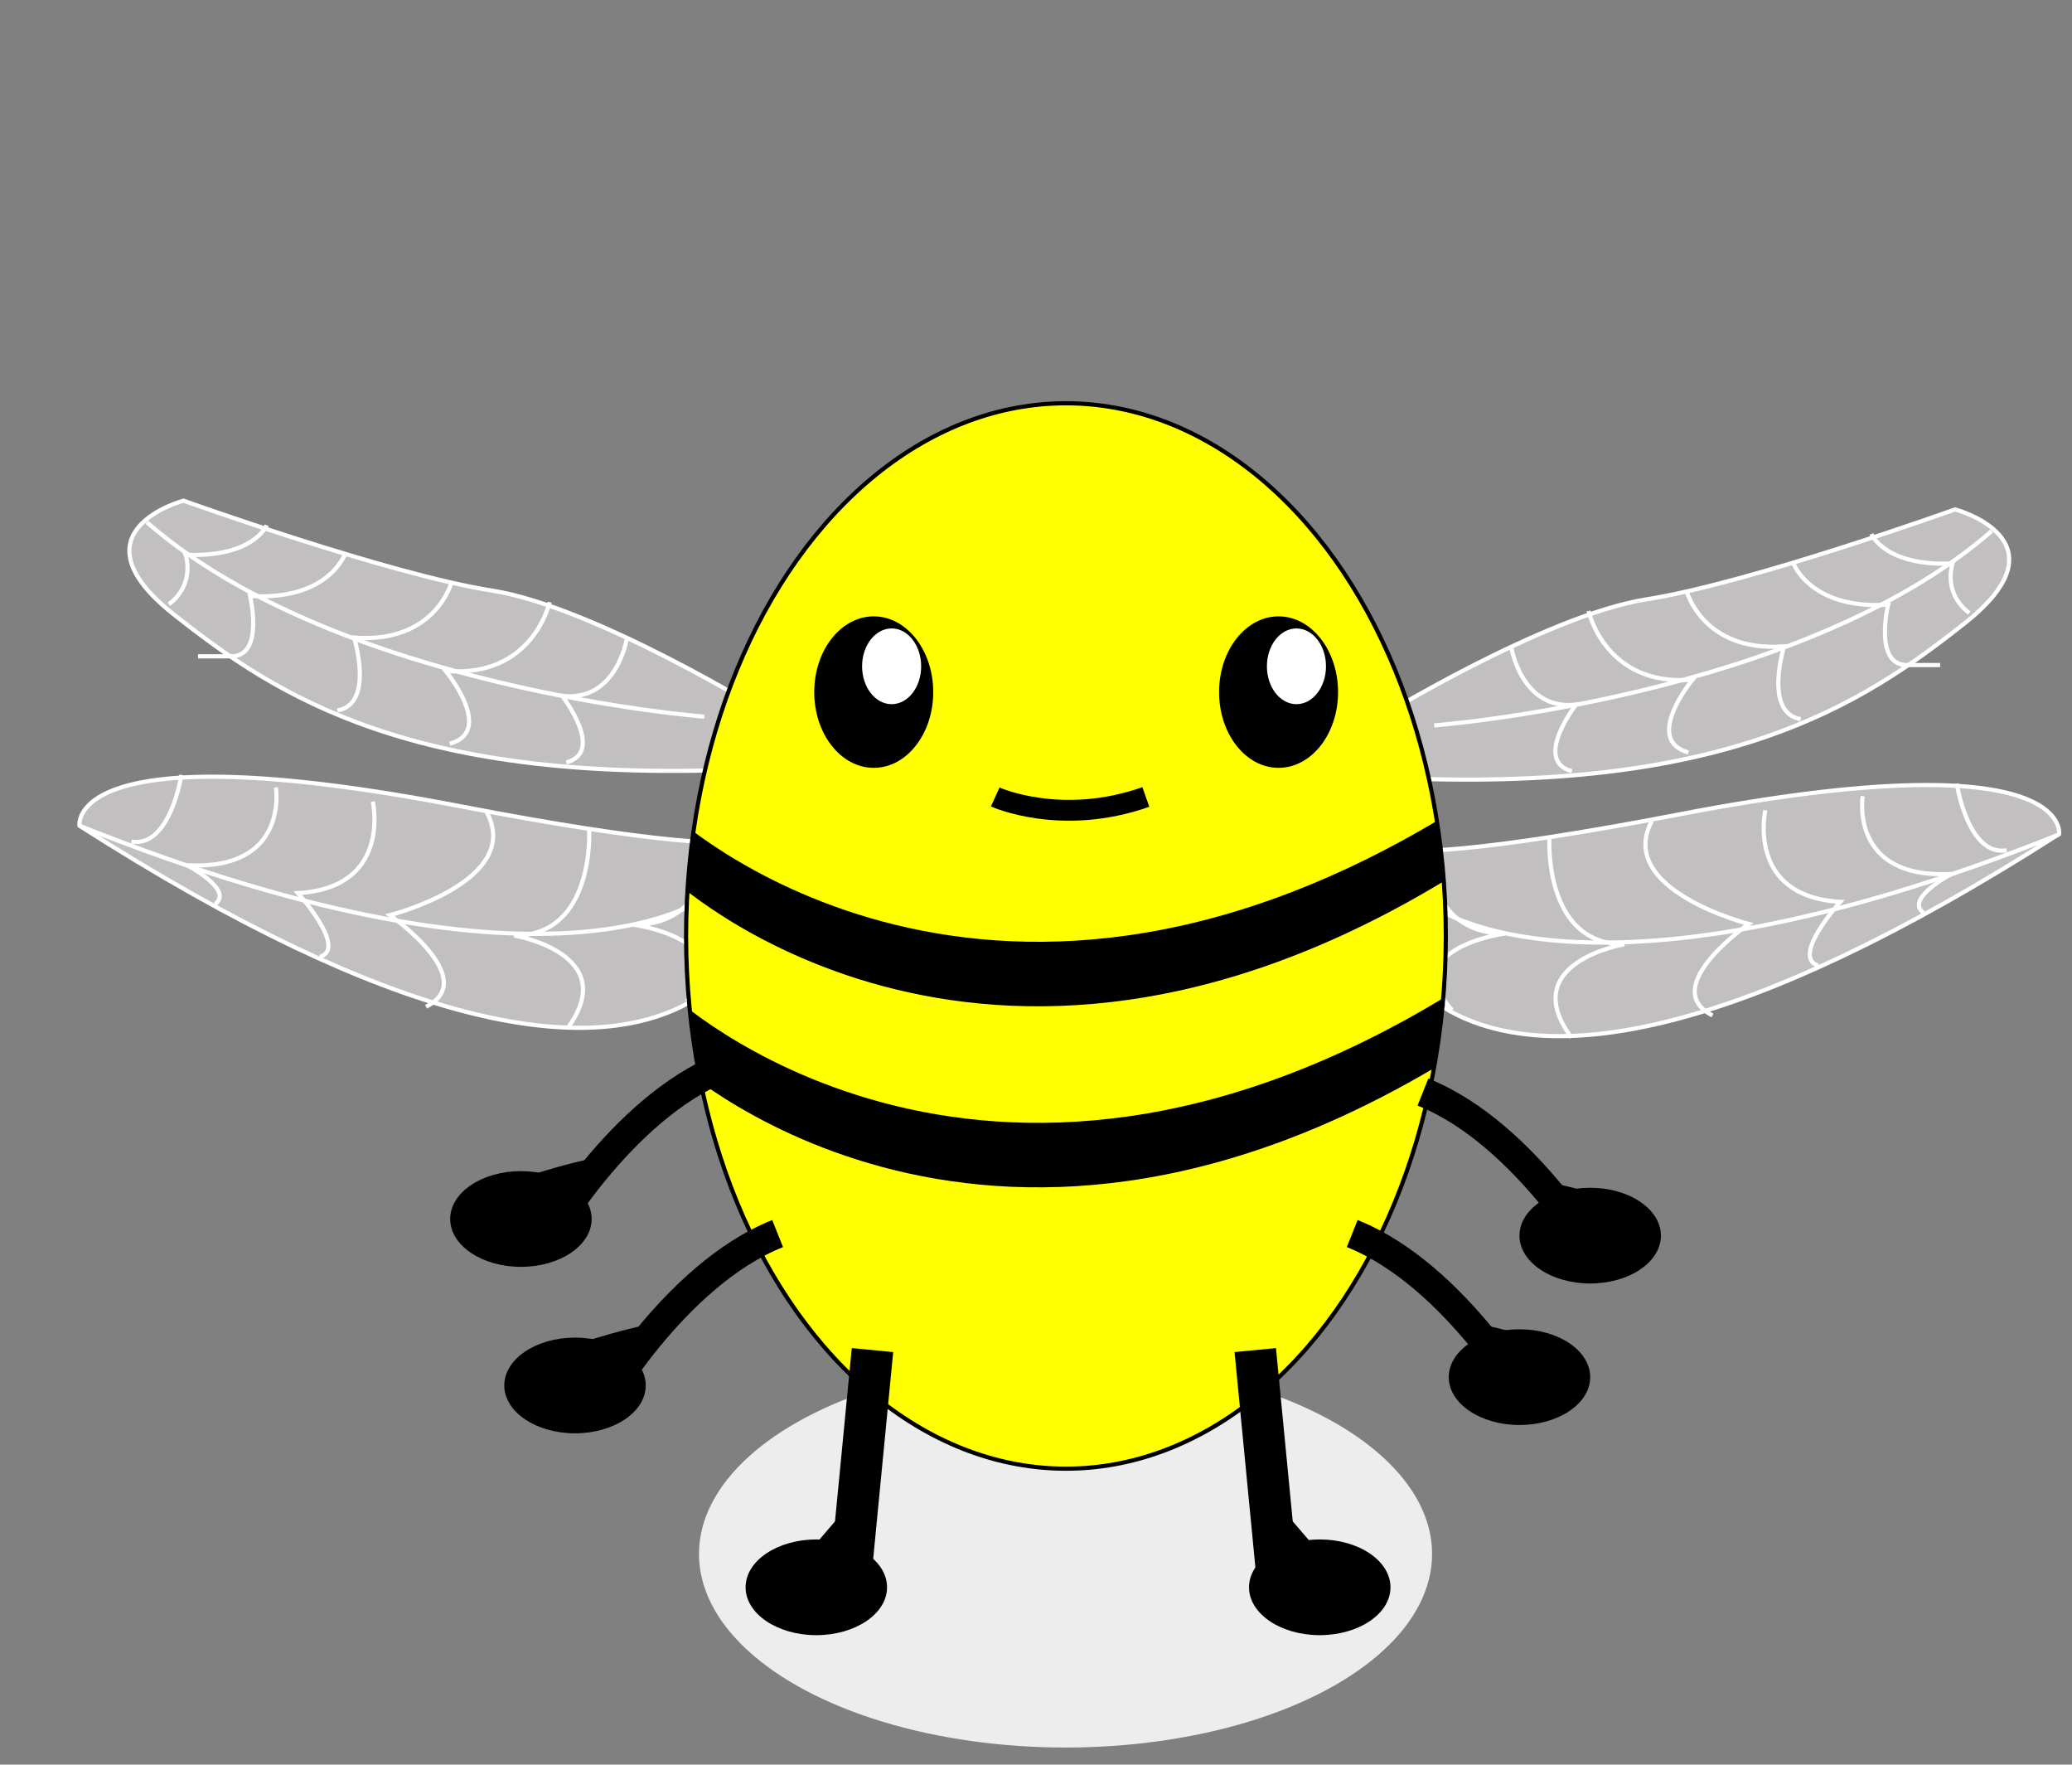<?xml version="1.0" encoding="utf-8"?>
<!-- Generator: Adobe Illustrator 23.0.3, SVG Export Plug-In . SVG Version: 6.00 Build 0)  -->
<svg version="1.1" id="Layer_1" xmlns="http://www.w3.org/2000/svg" xmlns:xlink="http://www.w3.org/1999/xlink" x="0px" y="0px"
	 viewBox="0 0 498 424" style="enable-background:new 0 0 498 424;" xml:space="preserve">
<rect x="0" y="0" width="498" height="424" fill="#808080" stroke="none"/>
<style type="text/css">
	.st0{fill:#C1BFC0;stroke:#FFFFFF;}
	.st1{fill:none;stroke:#FFFFFF;}
	.st2{fill:#EDEDED;}
	.st3{fill:#FFFF00;stroke:#000000;}
	.st4{clip-path:url(#SVGID_2_);}
	.st5{fill:none;stroke:#000000;stroke-width:5;}
	.st6{fill:#FFFFFF;}
	.st7{fill:none;stroke:#000000;stroke-width:10;}
	.st8{fill:none;stroke:#000000;stroke-width:7;}
</style>
<g>
	<g>
		<g>
			<g>
				<path class="st0" d="M329.2,216.4c0,0,11,83,165.7-16c0,0,3.6-23-91.4-4.7c-95,18.3-73.4,2.4-73.4,2.4L329.2,216.4z"/>
				<path class="st0" d="M329.5,173.6c0,0,41.5-25.7,66.3-29.6c24.8-3.9,74.1-21.6,74.1-21.6s27.5,7.3,2.5,27.2
					c-25,19.8-57.5,41.4-139.8,37.2L329.5,173.6z"/>
			</g>
			<g>
				<path class="st1" d="M335.4,153.4"/>
				<path class="st1" d="M475.8,102.2"/>
				<path class="st1" d="M401.7,123.8"/>
			</g>
			<path class="st1" d="M344.7,174.3c0,0,88-6.7,134-46.7"/>
			<path class="st1" d="M363.3,155.8c0,0,2.5,15,15.5,13.5c0,0-10.5,13.5-1,16"/>
			<path class="st1" d="M381.8,146.8c0,0,4,18.3,25,16.5c0,0-12,14.5-1,17.5"/>
			<path class="st1" d="M405.3,141.8c0,0,3.8,15,23.5,13.5c0,0-5,16,4,17.5"/>
			<path class="st1" d="M430.8,134.8c0,0,3.7,11.7,23,10.5c0,0-3.5,14.5,4.5,14.5s8,0,8,0"/>
			<path class="st1" d="M449.8,128.3c0,0,3.1,7.8,19.5,7.1c0,0-2.5,6.9,4,11.9"/>
			<path class="st1" d="M342.4,216.4c0,0,35,31.1,152.5-15.9"/>
			<path class="st1" d="M372.4,201.4c0,0-1.5,25.5,18,25.5c0,0-26.1,4.4-12.7,22.4"/>
			<path class="st1" d="M343.7,203.4c0,0-1.5,20.9,18,20.9c0,0-26.1,3.6-12.7,18.4"/>
			<path class="st1" d="M397,197.3c-8.8,16.5,23.3,24.7,23.3,24.7s-22,15.3-8.7,22"/>
			<path class="st1" d="M424.3,194.7c0,0-4.7,20.7,18,22c0,0-12,13.3-5.3,15.3"/>
			<path class="st1" d="M447.7,191.3c0,0-3.3,20,21.3,18.7c0,0-11.3,6-6.7,9.3"/>
			<path class="st1" d="M470.3,188.3c0,0,2.7,17.6,12,16"/>
		</g>
		<g>
			<g>
				<path class="st0" d="M184.8,214.4c0,0-11,83-165.7-16c0,0-3.6-23,91.4-4.7c95,18.3,73.4,2.4,73.4,2.4L184.8,214.4z"/>
				<path class="st0" d="M184.5,171.5c0,0-41.5-25.7-66.3-29.6c-24.8-3.9-74.1-21.6-74.1-21.6s-27.5,7.3-2.5,27.2
					c25,19.8,57.5,41.4,139.8,37.2L184.5,171.5z"/>
			</g>
			<path class="st1" d="M169.3,172.2c0,0-88-6.7-134-46.7"/>
			<path class="st1" d="M150.6,153.7c0,0-2.5,15-15.5,13.5c0,0,10.5,13.5,1,16"/>
			<path class="st1" d="M132.1,144.7c0,0-4,18.3-25,16.5c0,0,12,14.5,1,17.5"/>
			<path class="st1" d="M108.6,139.7c0,0-3.8,15-23.5,13.5c0,0,5,16-4,17.5"/>
			<path class="st1" d="M83.1,132.7c0,0-3.7,11.7-23,10.5c0,0,3.5,14.5-4.5,14.5s-8,0-8,0"/>
			<path class="st1" d="M64.1,126.2c0,0-3.1,7.8-19.5,7.1c0,0,2.5,6.9-4,11.9"/>
			<path class="st1" d="M171.6,214.3c0,0-35,31.1-152.5-15.9"/>
			<path class="st1" d="M141.6,199.3c0,0,1.5,25.5-18,25.5c0,0,26.1,4.4,12.7,22.4"/>
			<path class="st1" d="M170.3,201.3c0,0,1.5,20.9-18,20.9c0,0,26.1,3.6,12.7,18.4"/>
			<path class="st1" d="M117,195.2c8.8,16.5-23.3,24.7-23.3,24.7s22,15.3,8.7,22"/>
			<path class="st1" d="M89.6,192.6c0,0,4.7,20.7-18,22c0,0,12,13.3,5.3,15.3"/>
			<path class="st1" d="M66.3,189.2c0,0,3.3,20-21.3,18.7c0,0,11.3,6,6.7,9.3"/>
			<path class="st1" d="M43.6,186.2c0,0-2.7,17.6-12,16"/>
		</g>
		<ellipse class="st2" cx="256.1" cy="373.4" rx="88.1" ry="46.5"/>
		<ellipse id="body" class="st3" cx="256.2" cy="224.9" rx="91.3" ry="128"/>
		<g>
			<g>
				<defs>
					<ellipse id="SVGID_1_" cx="256.2" cy="222.9" rx="91.3" ry="128"/>
				</defs>
				<clipPath id="SVGID_2_">
					<use xlink:href="#SVGID_1_"  style="overflow:visible;"/>
				</clipPath>
				<g class="st4">
					<path d="M160.9,195.1c0,0,73.9,70.2,188,0v15.5c-114.1,70.2-188,0-188,0L160.9,195.1L160.9,195.1z"/>
					<path d="M160.9,238.6c0,0,73.9,70.2,188,0v15.5c-114.1,70.2-188,0-188,0L160.9,238.6L160.9,238.6z"/>
				</g>
			</g>
		</g>
		<path class="st5" d="M239.2,191.5c0,0,15.8,7.2,36.2,0"/>
		<g>
			<ellipse cx="210" cy="166.3" rx="14.3" ry="18.2"/>
			<ellipse class="st6" cx="214.3" cy="160.1" rx="7.1" ry="9.1"/>
		</g>
		<g>
			<ellipse cx="307.3" cy="166.3" rx="14.3" ry="18.2"/>
			<ellipse class="st6" cx="311.6" cy="160.1" rx="7.1" ry="9.1"/>
		</g>
		<g>
			<line class="st7" x1="301.7" y1="324.4" x2="307.7" y2="386.4"/>
			<line class="st7" x1="305.7" y1="367.4" x2="317.7" y2="381.4"/>
		</g>
		<g>
			<line class="st7" x1="209.7" y1="324.4" x2="203.7" y2="386.4"/>
			<line class="st7" x1="205.7" y1="367.4" x2="193.7" y2="381.4"/>
		</g>
		<ellipse cx="317.2" cy="381.4" rx="17" ry="11.5"/>
		<ellipse cx="196.2" cy="381.4" rx="17" ry="11.5"/>
		<path class="st1" d="M335.6,161"/>
	</g>
	<g>
		<g>
			<path class="st8" d="M368,338.4c0,0-18-32-43-42"/>
			<path class="st8" d="M376,327.8c0,0-8.4-3.5-20.1-6"/>
		</g>
		<ellipse cx="365.2" cy="330.9" rx="17" ry="11.5"/>
	</g>
	<g>
		<g>
			<path class="st8" d="M143.9,338.4c0,0,18-32,43-42"/>
			<path class="st8" d="M135.9,327.8c0,0,8.4-3.5,20.1-6"/>
		</g>
		<ellipse cx="138.2" cy="332.9" rx="17" ry="11.5"/>
	</g>
	<g>
		<g>
			<path class="st8" d="M385,304.4c0,0-18-32-43-42"/>
			<path class="st8" d="M393,293.8c0,0-8.4-3.5-20.1-6"/>
		</g>
		<ellipse cx="382.2" cy="296.9" rx="17" ry="11.5"/>
	</g>
	<g>
		<g>
			<path class="st8" d="M130.9,298.4c0,0,18-32,43-42"/>
			<path class="st8" d="M122.9,287.8c0,0,8.4-3.5,20.1-6"/>
		</g>
		<ellipse cx="125.2" cy="292.9" rx="17" ry="11.5"/>
	</g>
</g>
</svg>
